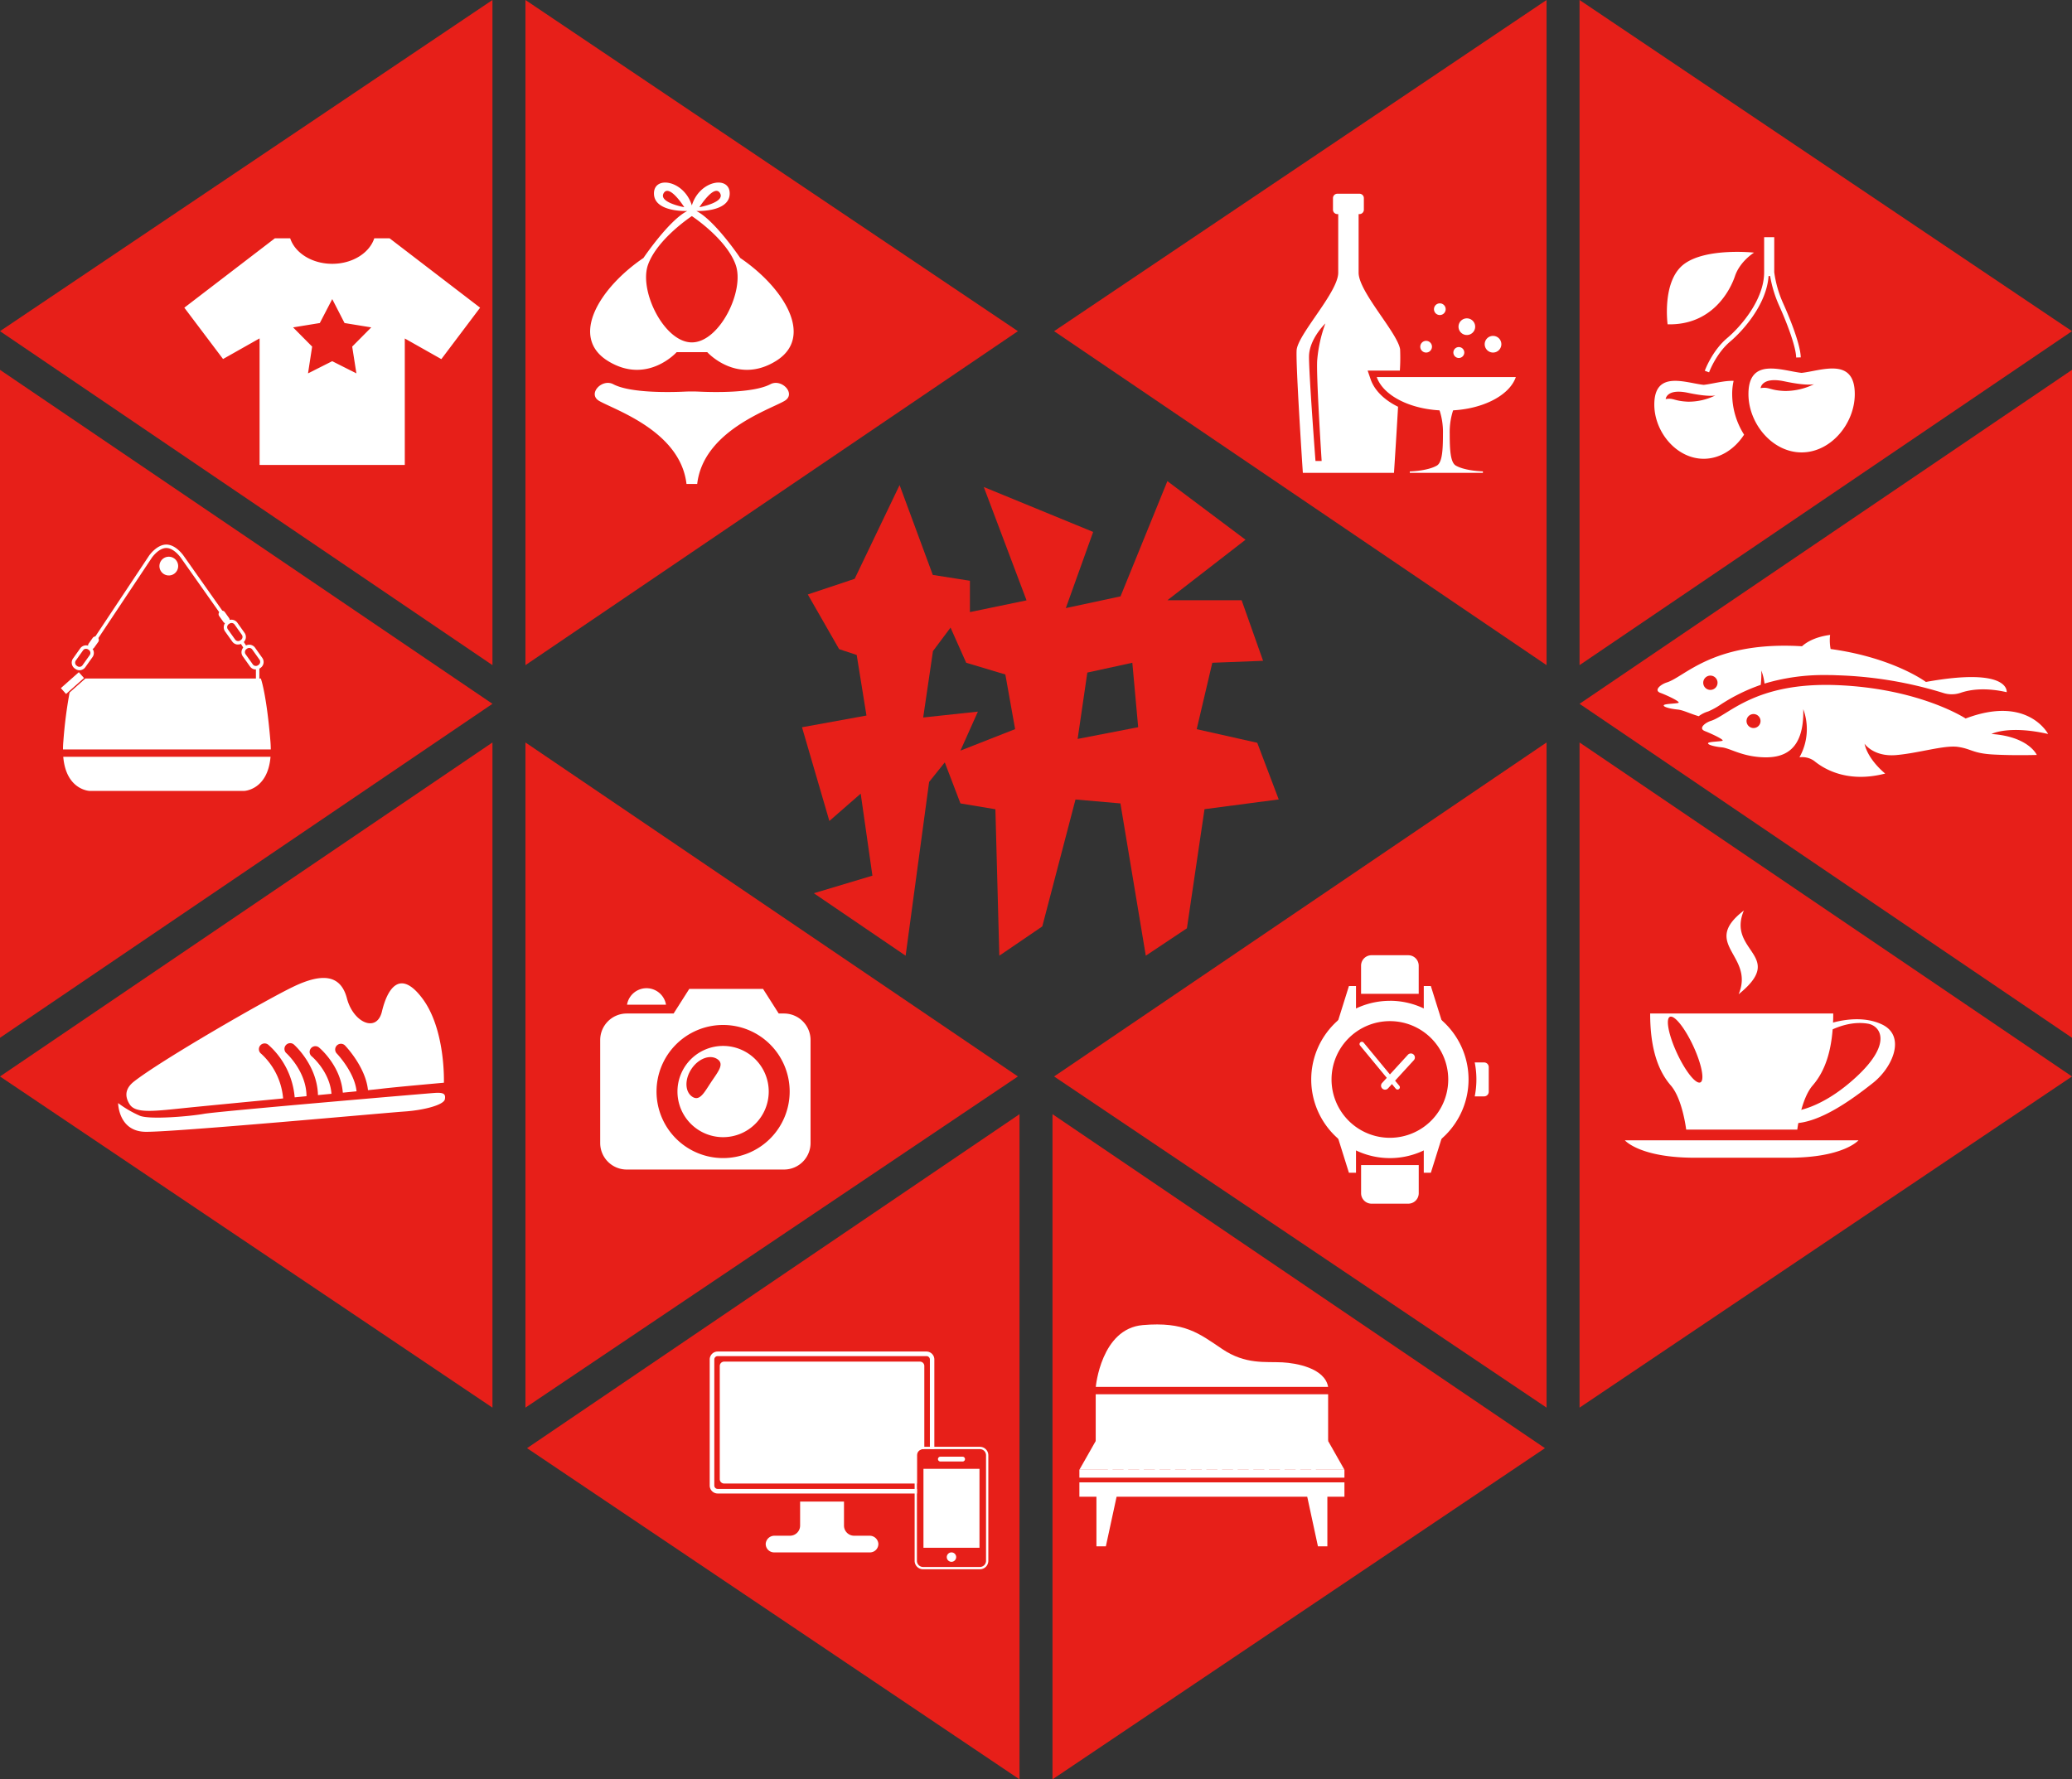 <svg xmlns="http://www.w3.org/2000/svg" viewBox="0 0 793.7 681.76"><rect x="0" y="0" width="793.7" height="681.76" fill="#333333" stroke="none"/><defs><style>.a{fill:#e71f19}.b{fill:#fff}</style></defs><path class="a" d="M390.53 426.9 201.89 554.87l188.64 126.89V426.9zm12.64 0 188.64 127.97-188.64 126.89V426.9zM188.64 269.67 0 141.71v255.92l188.64-127.96zm0 14.81L0 412.45l188.64 126.89V284.48zm0-29.63L0 126.89 188.64 0v254.85zm12.64 29.63 188.64 127.97-188.64 126.89V284.48zm0-29.63 188.64-127.96L201.28 0v254.85zm391.14 29.63L403.78 412.45l188.64 126.89V284.48zm0-29.63L403.78 126.89 592.42 0v254.85zm12.64 14.82L793.7 141.71v255.92L605.06 269.67zm0 14.81L793.7 412.45 605.06 539.34V284.48zm0-29.63L793.7 126.89 605.06 0v254.85z"/><path class="b" d="M45.25 422.65s.07 10.76 10.33 11 91.79-7.26 99.33-7.77 15.09-2.53 15.5-4.69-.59-2.67-4.07-2.42-82.63 7-88.24 8-20.55 2.25-24.45.77a42 42 0 0 1-8.4-4.89z"/><path class="b" d="M161.91 382.71c-8.86-11.94-13.62-3.51-15.6 4.84s-11 4.25-13.41-5-9.6-9.75-20.58-4.47-50.62 28.16-61 36.31c-2.81 2.21-4 5.07-1.65 8.74s9.56 2.58 22.53 1.26c6-.61 21.19-2.07 36.25-3.52a26.17 26.17 0 0 0-8.36-17.09 2.2 2.2 0 1 1 2.79-3.39 30.29 30.29 0 0 1 10 20.06l4.53-.44c-.05-9.58-7.71-16.48-7.79-16.55a2.2 2.2 0 0 1 2.9-3.3c.39.34 9 8.07 9.28 19.43l5.17-.5c-.62-8.41-7.41-14.22-7.48-14.28a2.2 2.2 0 1 1 2.83-3.36c.34.29 8.22 7 9 17.21l5.26-.52c-.7-7.3-7.53-14.45-7.6-14.52a2.2 2.2 0 0 1 3.16-3.06c.34.35 7.94 8.32 8.82 17.14 2.44-.24 4.12-.42 4.76-.5 4.54-.59 24.32-2.35 24.32-2.35s.7-20.2-8.13-32.14zm132.56 35.51a17.48 17.48 0 1 1-17.48-17.47 17.48 17.48 0 0 1 17.48 17.47zm-29.62-8.62c-2.65 4-2.5 8.74.34 10.62s4.56-1.61 7.21-5.6 5.22-6.92 2.38-8.81-7.28-.21-9.93 3.79zm-9.73-24.65a7.57 7.57 0 0 0-14.93 0z"/><path class="b" d="M300.34 388.33h-2.05l-6-9.43h-28.26l-6 9.43h-18a10.17 10.17 0 0 0-10.12 10.17v39.45a10.16 10.16 0 0 0 10.16 10.16h60.25a10.16 10.16 0 0 0 10.17-10.16V398.5a10.17 10.17 0 0 0-10.15-10.17zm-23.35 55.39a25.5 25.5 0 1 1 25.5-25.5 25.5 25.5 0 0 1-25.5 25.5zM24.23 289.97c1.08 12.81 10.14 13.08 10.14 13.08h59.12s9.06-.27 10.14-13.08zm6.21-33.17a2.75 2.75 0 0 1-1.58-.51l-.24-.17a2.74 2.74 0 0 1-.64-3.82l2.76-3.89a2.76 2.76 0 0 1 1.78-1.11 2.69 2.69 0 0 1 2 .47l.24.17a2.68 2.68 0 0 1 1.15 1.77 2.71 2.71 0 0 1-.47 2.05l-2.76 3.89a2.76 2.76 0 0 1-1.77 1.11 2.38 2.38 0 0 1-.47.04zm2.54-8.2h-.24a1.38 1.38 0 0 0-.92.58l-2.77 3.89a1.43 1.43 0 0 0 .33 2l.24.17a1.43 1.43 0 0 0 1.06.24 1.38 1.38 0 0 0 .92-.58l2.77-3.89a1.38 1.38 0 0 0 .24-1.06 1.41 1.41 0 0 0-.58-.92l-.23-.17a1.45 1.45 0 0 0-.82-.26z"/><rect class="b" x="58.58" y="498.04" width="2.62" height="5.27" rx="1.23" transform="rotate(35.39 446.525 335.714)"/><path class="b" d="M91.22 246.93a2.49 2.49 0 0 1-.47 0 2.68 2.68 0 0 1-1.77-1.11l-2.77-3.89a2.76 2.76 0 0 1 .64-3.82l.24-.17a2.76 2.76 0 0 1 3.82.64l2.77 3.9a2.73 2.73 0 0 1-.64 3.81l-.24.17a2.68 2.68 0 0 1-1.58.47zm-2.54-8.22a1.39 1.39 0 0 0-.82.27l-.24.16a1.43 1.43 0 0 0-.33 2l2.76 3.88a1.42 1.42 0 0 0 2 .34l.24-.17a1.41 1.41 0 0 0 .33-2l-2.76-3.89a1.43 1.43 0 0 0-1.18-.59zm9.33 17.77a2.38 2.38 0 0 1-.46 0 2.72 2.72 0 0 1-1.78-1.11l-2.76-3.89a2.66 2.66 0 0 1-.47-2 2.72 2.72 0 0 1 1.11-1.78l.24-.17a2.73 2.73 0 0 1 3.82.65l2.76 3.89a2.73 2.73 0 0 1-.64 3.81l-.24.17a2.68 2.68 0 0 1-1.58.43zm-2.54-8.22a1.39 1.39 0 0 0-.82.27l-.24.17a1.37 1.37 0 0 0-.57.92 1.39 1.39 0 0 0 .24 1.06l2.77 3.89a1.41 1.41 0 0 0 .92.57 1.43 1.43 0 0 0 1.06-.24l.24-.17a1.43 1.43 0 0 0 .57-.92 1.39 1.39 0 0 0-.24-1.06l-2.77-3.89a1.45 1.45 0 0 0-.92-.58z"/><path class="b" d="m87.419 238.535-.114.081a1.22 1.22 0 0 1-1.702-.283l-1.64-2.294a1.23 1.23 0 0 1 .286-1.716l.138-.1a1.23 1.23 0 0 1 1.716.286l1.634 2.287a1.23 1.23 0 0 1-.318 1.739zM68.25 216.9a3.59 3.59 0 1 1-3.59-3.59 3.59 3.59 0 0 1 3.59 3.59zm23.699 29.287 1.11-.715 1.51 2.345-1.11.715zm6.081 9.523h1.32v4.71h-1.32z"/><path class="b" d="m37.44 244.84-1.09-.73 20.73-31.17c.12-.18 3-4.29 6.63-4.29s6.5 4.11 6.62 4.29l15.89 22.53-1.07.76-15.9-22.54s-2.57-3.72-5.54-3.72-5.51 3.67-5.54 3.71zm66.16 39.31c-1.54-18.55-3.69-24.18-3.69-24.18h-67.2l-6.06 5.38a174.87 174.87 0 0 0-2.39 18.8c-.09 1-.13 2-.13 3h79.6c-.01-.97-.05-1.96-.13-3zm-80.282-20.494 6.872-6.102 1.986 2.236-6.873 6.102zM183.91 117.89l-14.85 19.71-14-7.91v48.46H99.44v-48.5l-14 7.91-14.83-19.67L105.3 91.3h5.86c1.84 5.62 8.35 9.78 16.11 9.78s14.26-4.16 16.1-9.78h5.86zm-61.4 5.88-10.24 1.67 7.3 7.36-1.58 10.26 9.27-4.67 9.26 4.67-1.61-10.26 7.3-7.36-10.23-1.67-4.71-9.17zm172.61 23.44c-6.53 3.44-21.69 3.12-27.64 2.83-1.64-.07-3.28-.07-4.93 0-5.95.29-21.11.61-27.64-2.83-4.32-2.29-10 3.75-5.35 6.43 6.18 3.52 31.06 11.65 33.41 31.79h4.1c2.34-20.14 27.23-28.27 33.4-31.79 4.69-2.68-1.02-8.72-5.35-6.43zm-11.57-48.37s-9.78-14.52-16.81-18c0 0 12.6.58 12.78-6.56s-11.54-5.31-14.5 4.43c-3-9.74-14.69-11.57-14.51-4.43s12.78 6.56 12.78 6.56c-7 3.46-16.81 18-16.81 18-16.63 11.28-28.57 30.26-13.57 39.49s26.3-3.41 26.3-3.41h11.7s11.35 12.64 26.3 3.41 2.97-28.21-13.66-39.49zm-7.76-24.87c2.18 3.58-7.88 5.42-7.88 5.42s5.68-9.01 7.88-5.42zm-21.54 0c2.2-3.59 7.87 5.42 7.87 5.42s-10.06-1.79-7.87-5.42zm10.77 57.22c-10.59 0-20.37-19.82-16.78-29.78s16.78-18.61 16.78-18.61 13.18 8.64 16.77 18.61-6.19 29.78-16.77 29.78zm262.36 13.29c2.53 7.31 13.53 12.82 26.63 12.82s24.13-5.51 26.64-12.82z"/><path class="b" d="M557.7 178.41c-2.09-1.18-2.37-5.91-2.37-12.23a26.84 26.84 0 0 1 1.7-10.11l-3-.43-3 .43a26.71 26.71 0 0 1 1.71 10.11c0 6.32-.28 11.05-2.37 12.23-3.7 2.09-10.33 2.22-10.33 2.22v.55h28v-.58s-6.65-.1-10.34-2.19zM504.57 138c-.44 5.6 1.7 38.62 1.7 38.62h-2.36s-2.53-33.24-2.48-40 6.27-12.69 6.27-12.69a53.34 53.34 0 0 0-3.13 14.07zm20.45 7.29-1.13-3.3h12.34a74.24 74.24 0 0 0 .09-8.2c-1.1-6.45-15.89-22-15.89-29.31V82.03h.33a1.68 1.68 0 0 0 1.68-1.68v-4.44a1.68 1.68 0 0 0-1.68-1.68h-8.47a1.68 1.68 0 0 0-1.68 1.68v4.44a1.68 1.68 0 0 0 1.68 1.68h.33v22.45c0 7.33-14.79 22.86-15.89 29.31-.59 3.47 2.34 47.39 2.34 47.39h34.91s.86-12.94 1.56-25.33c-5.23-2.56-9.04-6.25-10.52-10.56zm23.51-12.46a2.24 2.24 0 1 1-2.24-2.23 2.24 2.24 0 0 1 2.24 2.23zm5.25-14.36a2.24 2.24 0 1 1-2.24-2.24 2.24 2.24 0 0 1 2.24 2.24zm7.13 16.6a2.09 2.09 0 1 1-2.09-2.09 2.09 2.09 0 0 1 2.09 2.09zm4.17-9.9a3.19 3.19 0 1 1-3.18-3.19 3.18 3.18 0 0 1 3.18 3.19zm10.03 6.72a3.19 3.19 0 1 1-3.2-3.19 3.18 3.18 0 0 1 3.2 3.19zM333.06 588.42h-5.88a3.89 3.89 0 0 1-3.88-3.89v-9.19h-16.81v9.19a3.89 3.89 0 0 1-3.89 3.89h-5.88a3.34 3.34 0 0 0-3.4 3 3.22 3.22 0 0 0 3.22 3.39h36.7a3.22 3.22 0 0 0 3.22-3.39 3.34 3.34 0 0 0-3.4-3zm21.85-70.58h-80a3.06 3.06 0 0 0-3.05 3v48.35a3.06 3.06 0 0 0 3.05 3.05h76.34v-1.76h-76.34a1.29 1.29 0 0 1-1.29-1.29v-48.3a1.29 1.29 0 0 1 1.29-1.29h80a1.29 1.29 0 0 1 1.29 1.29v34.34h1.71v-34.34a3.05 3.05 0 0 0-3-3.05z"/><path class="b" d="M354.07 523.38v31.85h-.48a2.36 2.36 0 0 0-2.35 2.37v10.82h-73.85a1.68 1.68 0 0 1-1.68-1.67v-43.37a1.68 1.68 0 0 1 1.68-1.67h75a1.67 1.67 0 0 1 1.68 1.67z"/><path class="b" d="M375.35 554.35h-21.76a3.24 3.24 0 0 0-3.23 3.25v40.43a3.24 3.24 0 0 0 3.23 3.24h21.76a3.24 3.24 0 0 0 3.24-3.24V557.6a3.24 3.24 0 0 0-3.24-3.25zm2.36 43.68a2.36 2.36 0 0 1-2.36 2.36h-21.76a2.36 2.36 0 0 1-2.35-2.36V557.6a2.36 2.36 0 0 1 2.35-2.37h21.76a2.36 2.36 0 0 1 2.36 2.37z"/><path class="b" d="M368.73 559.98h-8.51a.92.92 0 0 1-.92-.92.92.92 0 0 1 .92-.92h8.51a.92.92 0 0 1 .92.92.92.92 0 0 1-.92.92zm-14.99 2.8h21.46v30.25h-21.46zm12.53 33.82a1.8 1.8 0 1 1-1.8-1.79 1.79 1.79 0 0 1 1.8 1.79zm129.52-48.8 7.78 18.25h1.82l-8.13-18.25h-1.47zm-16.99 18.25h1.83l-3.26-18.25h-1.47l2.9 18.25zm-18.57 0h1.82l.4-18.25h-1.46l-.76 18.25zm-24.77 0h1.82l5.28-18.25h-1.46l-5.64 18.25zm-4.31-18.25h-.54l-4.51 10.01h.62l-3.65 8.24h1.83l3.49-8.24h.62l4.16-10.01h-2.02zm4.98 0h-.55l-3.84 10.01h.62l-3.1 8.24h1.83l2.94-8.24h.62l3.49-10.01h-2.01zm9.94 0h-.55l-2.5 10.01h.63l-2 8.24h1.83l1.83-8.24h.62l2.16-10.01h-2.02zm9.95 0h-.55l-1.16 10.01h.62l-.9 8.24h1.83l.73-8.24h.62l.82-10.01h-2.01zm9.94 0h-.55l.18 10.01h.62l.21 8.24h1.82l-.37-8.24h.63l-.52-10.01h-2.02zm4.97 0h-.55l.85 10.01h.62l.76 8.24h1.82l-.92-8.24h.63l-1.19-10.01h-2.02zm9.95 0h-.55l2.18 10.01h.62l1.86 8.24h1.83l-2.02-8.24h.62l-2.53-10.01h-2.01zm4.97 0h-.55l2.85 10.01h.62l2.41 8.24h1.83l-2.57-8.24h.62l-3.2-10.01h-2.01zm4.97 0h-.55l3.52 10.01h.63l2.96 8.24h1.82l-3.12-8.24h.62l-3.87-10.01h-2.01zm-39.78 0h-.55l-1.83 10.01h.63l-1.45 8.24h1.83l1.28-8.24h.62l1.49-10.01h-2.02z"/><path class="b" d="M413.47 563.15H515v3.02H413.47zm0 4.83H515v5.49H413.47zm6.25-33.77h89.03v17.89h-89.03zm89.03-2.82h-89s2-22.31 18-23.68 21.48 3.13 30.43 9.17 16.6 4.77 23.08 5.11c5.17.28 16.19 2.14 17.49 9.4z"/><path class="b" d="M515 563.14H413.47l7.83-13.79h85.88zm-13.3-11.85-74.92-13.79-5.73 11.85h86.37zm-78.09 41.2H420v-20.17h7.97l-4.36 20.17zm81.24 0h3.61v-20.17h-7.96l4.35 20.17zm49.91-178.89a22.35 22.35 0 1 1-22.34-22.35 22.34 22.34 0 0 1 22.34 22.35zm-22.34-30.13a30.13 30.13 0 1 0 30.12 30.13 30.13 30.13 0 0 0-30.12-30.15z"/><path class="b" d="m511.97 392.98 4.75-15.17h2.71v11.72l-5.09 5.09-2.37-1.64zm40.88 0-4.75-15.17h-2.71v11.72l5.09 5.09 2.37-1.64zm-40.88 41.2 4.75 15.17h2.71v-11.72l-5.09-5.09-2.37 1.64zm40.88 0-4.75 15.17h-2.71v-11.72l5.09-5.09 2.37 1.64zm17.43-25.33v9.45a1.78 1.78 0 0 1-1.78 1.78h-3.59a33.38 33.38 0 0 0 0-13h3.61a1.78 1.78 0 0 1 1.76 1.77zM525.38 366h14.07a4 4 0 0 1 4 4v10.79h-22.08V370a4 4 0 0 1 4.01-4zm-4.01 80.4h22.09v10.79a4 4 0 0 1-4 4h-14.08a4 4 0 0 1-4-4V446.4h-.01zm13.98-28.94a.86.86 0 0 1-.68-.31l-13.68-16.55a.86.86 0 0 1 .12-1.23.88.88 0 0 1 1.24.11l13.67 16.54a.87.87 0 0 1-.67 1.44z"/><path class="b" d="M530.53 417.51a1.5 1.5 0 0 1-1-.4 1.53 1.53 0 0 1-.1-2.17l9.85-10.77a1.54 1.54 0 1 1 2.27 2.08l-9.85 10.76a1.5 1.5 0 0 1-1.17.5zm171.71-29.19c0 14.32-3.4 22.41-7.89 27.59s-5.88 16.91-5.88 16.91h-42.56s-1.39-11.73-5.88-16.91-7.92-13.31-7.92-27.59h70.13zm-62.58 1.28c-1.7.8-.47 7.06 2.76 14s7.22 11.92 8.93 11.12.47-7.06-2.76-14-7.22-11.9-8.93-11.12z"/><path class="b" d="M700.53 392.31s11.33-4.16 20.45.24 4.16 16.31-3.53 22.39-20.37 15.46-30.54 15.46v-4.61s10.51-.44 24.36-13.35 8.9-19.45 4.23-20.22-10 .22-15.77 3.29zM668 348.87c-6.65 15.88 16.5 17.14-2 32.08 6.3-14.94-14.79-19.17 2-32.08zm-.82 88.05h-44.76s5.67 6.67 26.74 6.67h36c21.06 0 26.74-6.67 26.74-6.67zm95.67-155.69s6.48-3.46 21.7 0c0 0-7.74-15-31.59-5.93 0 0-17.65-11.61-49.61-12.8-31.15-1.15-41.24 11.57-47.91 13.68-2.26.71-5 2.88-2.39 3.93s7.74 3.41 6.7 3.73-5.13.31-5.44.88 2.12 1.32 5.25 1.63 7.27 3.29 15.07 3.77 16.52-1.69 16.13-18.39a22 22 0 0 1-1.47 18.44 7.89 7.89 0 0 1 5.6 1.34c2.31 1.87 11.42 9 27.25 4.88 0 0-6.56-5.17-7.91-11.44 0 0 3.4 5.12 12.12 4.36s18.48-3.9 23.7-3.13 5.61 2.47 13.46 2.91 16.7.17 16.7.17-3.02-7.04-17.36-8.03zm-91.13-2.28a2.68 2.68 0 1 1 2.67-2.68 2.68 2.68 0 0 1-2.67 2.68z"/><path class="b" d="M655.18 258.86a2.74 2.74 0 1 1-2.74 2.74 2.74 2.74 0 0 1 2.74-2.74zm82.56 2.43s-12.42-9.31-36.51-12.62a18.18 18.18 0 0 1-.19-5.4c-6.15.81-9.39 3.08-10.77 4.35-.88-.06-1.78-.1-2.68-.14-31.93-1.17-42.26 11.86-49.1 14-2.31.73-5.15 3-2.45 4s7.94 3.49 6.87 3.83-5.26.31-5.58.9 2.17 1.35 5.38 1.66c2 .2 4.48 1.5 8 2.55a11.28 11.28 0 0 1 3.6-1.82 27.17 27.17 0 0 0 4.77-2.62 69.69 69.69 0 0 1 15.38-7.57 36.35 36.35 0 0 0 .23-5.49 19.91 19.91 0 0 1 1.22 5 78.8 78.8 0 0 1 23.51-3.27c1.33 0 2.7 0 4.06.08a153 153 0 0 1 40.79 6.74 10.55 10.55 0 0 0 6.71 0c3.61-1.25 9.41-2.14 17.7-.26 0-.02 1.44-9.77-30.94-3.92zM710.49 151c0 11.25-9.12 22.34-20.37 22.34s-20.36-11.09-20.36-22.34c0-14.36 12.93-8.92 20.36-8.13 7.44-.79 20.37-6.27 20.37 8.13zm-26.76-1.19a25 25 0 0 0 11.18-2.62s-2.47.81-11.32-1.07-9.17 2.59-9.17 2.59c3.32-.57 3.43.89 9.31 1.1zm-20.2 1.19a22.38 22.38 0 0 1 .55-5.07c-3.75-.14-8.18 1.18-11.46 1.53-6.91-.73-18.92-5.79-18.92 7.56 0 10.45 8.47 20.76 18.92 20.76 6.4 0 12-3.86 15.47-9.24a29.22 29.22 0 0 1-4.56-15.54zm-16.85 2.91c-5.46-.21-5.56-1.55-8.63-1 0 0 .31-4.15 8.53-2.41s10.52 1 10.52 1a23.21 23.21 0 0 1-10.42 2.41zm36.45-37.53a43.08 43.08 0 0 1-3.49-12.06V90.89h-3.87v13.43c0 10.47-8.89 20.77-14.14 25.2-5.77 4.88-8.48 12.23-8.59 12.54l1.65.6c0-.07 2.66-7.22 8.07-11.79 5.25-4.43 14-14.52 14.71-25.11h.59a47 47 0 0 0 3.46 11.34c3.09 6.87 6.42 15.71 6.52 19.88l1.76-.05c-.14-5.57-5.14-17.14-6.67-20.55zm-44.34 7.88s-2.25-16.54 6.21-23 26.91-4.47 26.91-4.47-5.39 3.3-7.31 9-8.89 18.91-25.81 18.47z"/><path class="a" d="m458.41 279.39 23.19 5.21 8.23 21.7-28.43 3.74-6.74 45.64-15.75 10.5-9.72-58.35-17.21-1.5-12.72 48.63-16.46 11.22-1.5-56.11-13.39-2.24-6-15.72-6 7.49-9 66.58-35.17-23.94 22.45-6.73-4.49-31.43-12 10.48-10.48-35.91 24.69-4.49-3.74-23.2-6.73-2.24-12-20.95 17.95-6 17.21-35.91 12.72 34.42 14.22 2.24v12l21.69-4.49-16.38-43.43 41.9 17.21-10.47 29.18 20.95-4.49 17.95-44.15 29.93 22.45-29.93 23.19h28.44l8.22 23.2-19.45.75zm-90.5 8.21 20.94-8.23-3.74-20.94-15-4.49-6-13.47-6.73 9-3.74 25.44 20.95-2.25zm44.89-4.48 23.19-4.49-2.24-24.69-17.24 3.76z"/></svg>